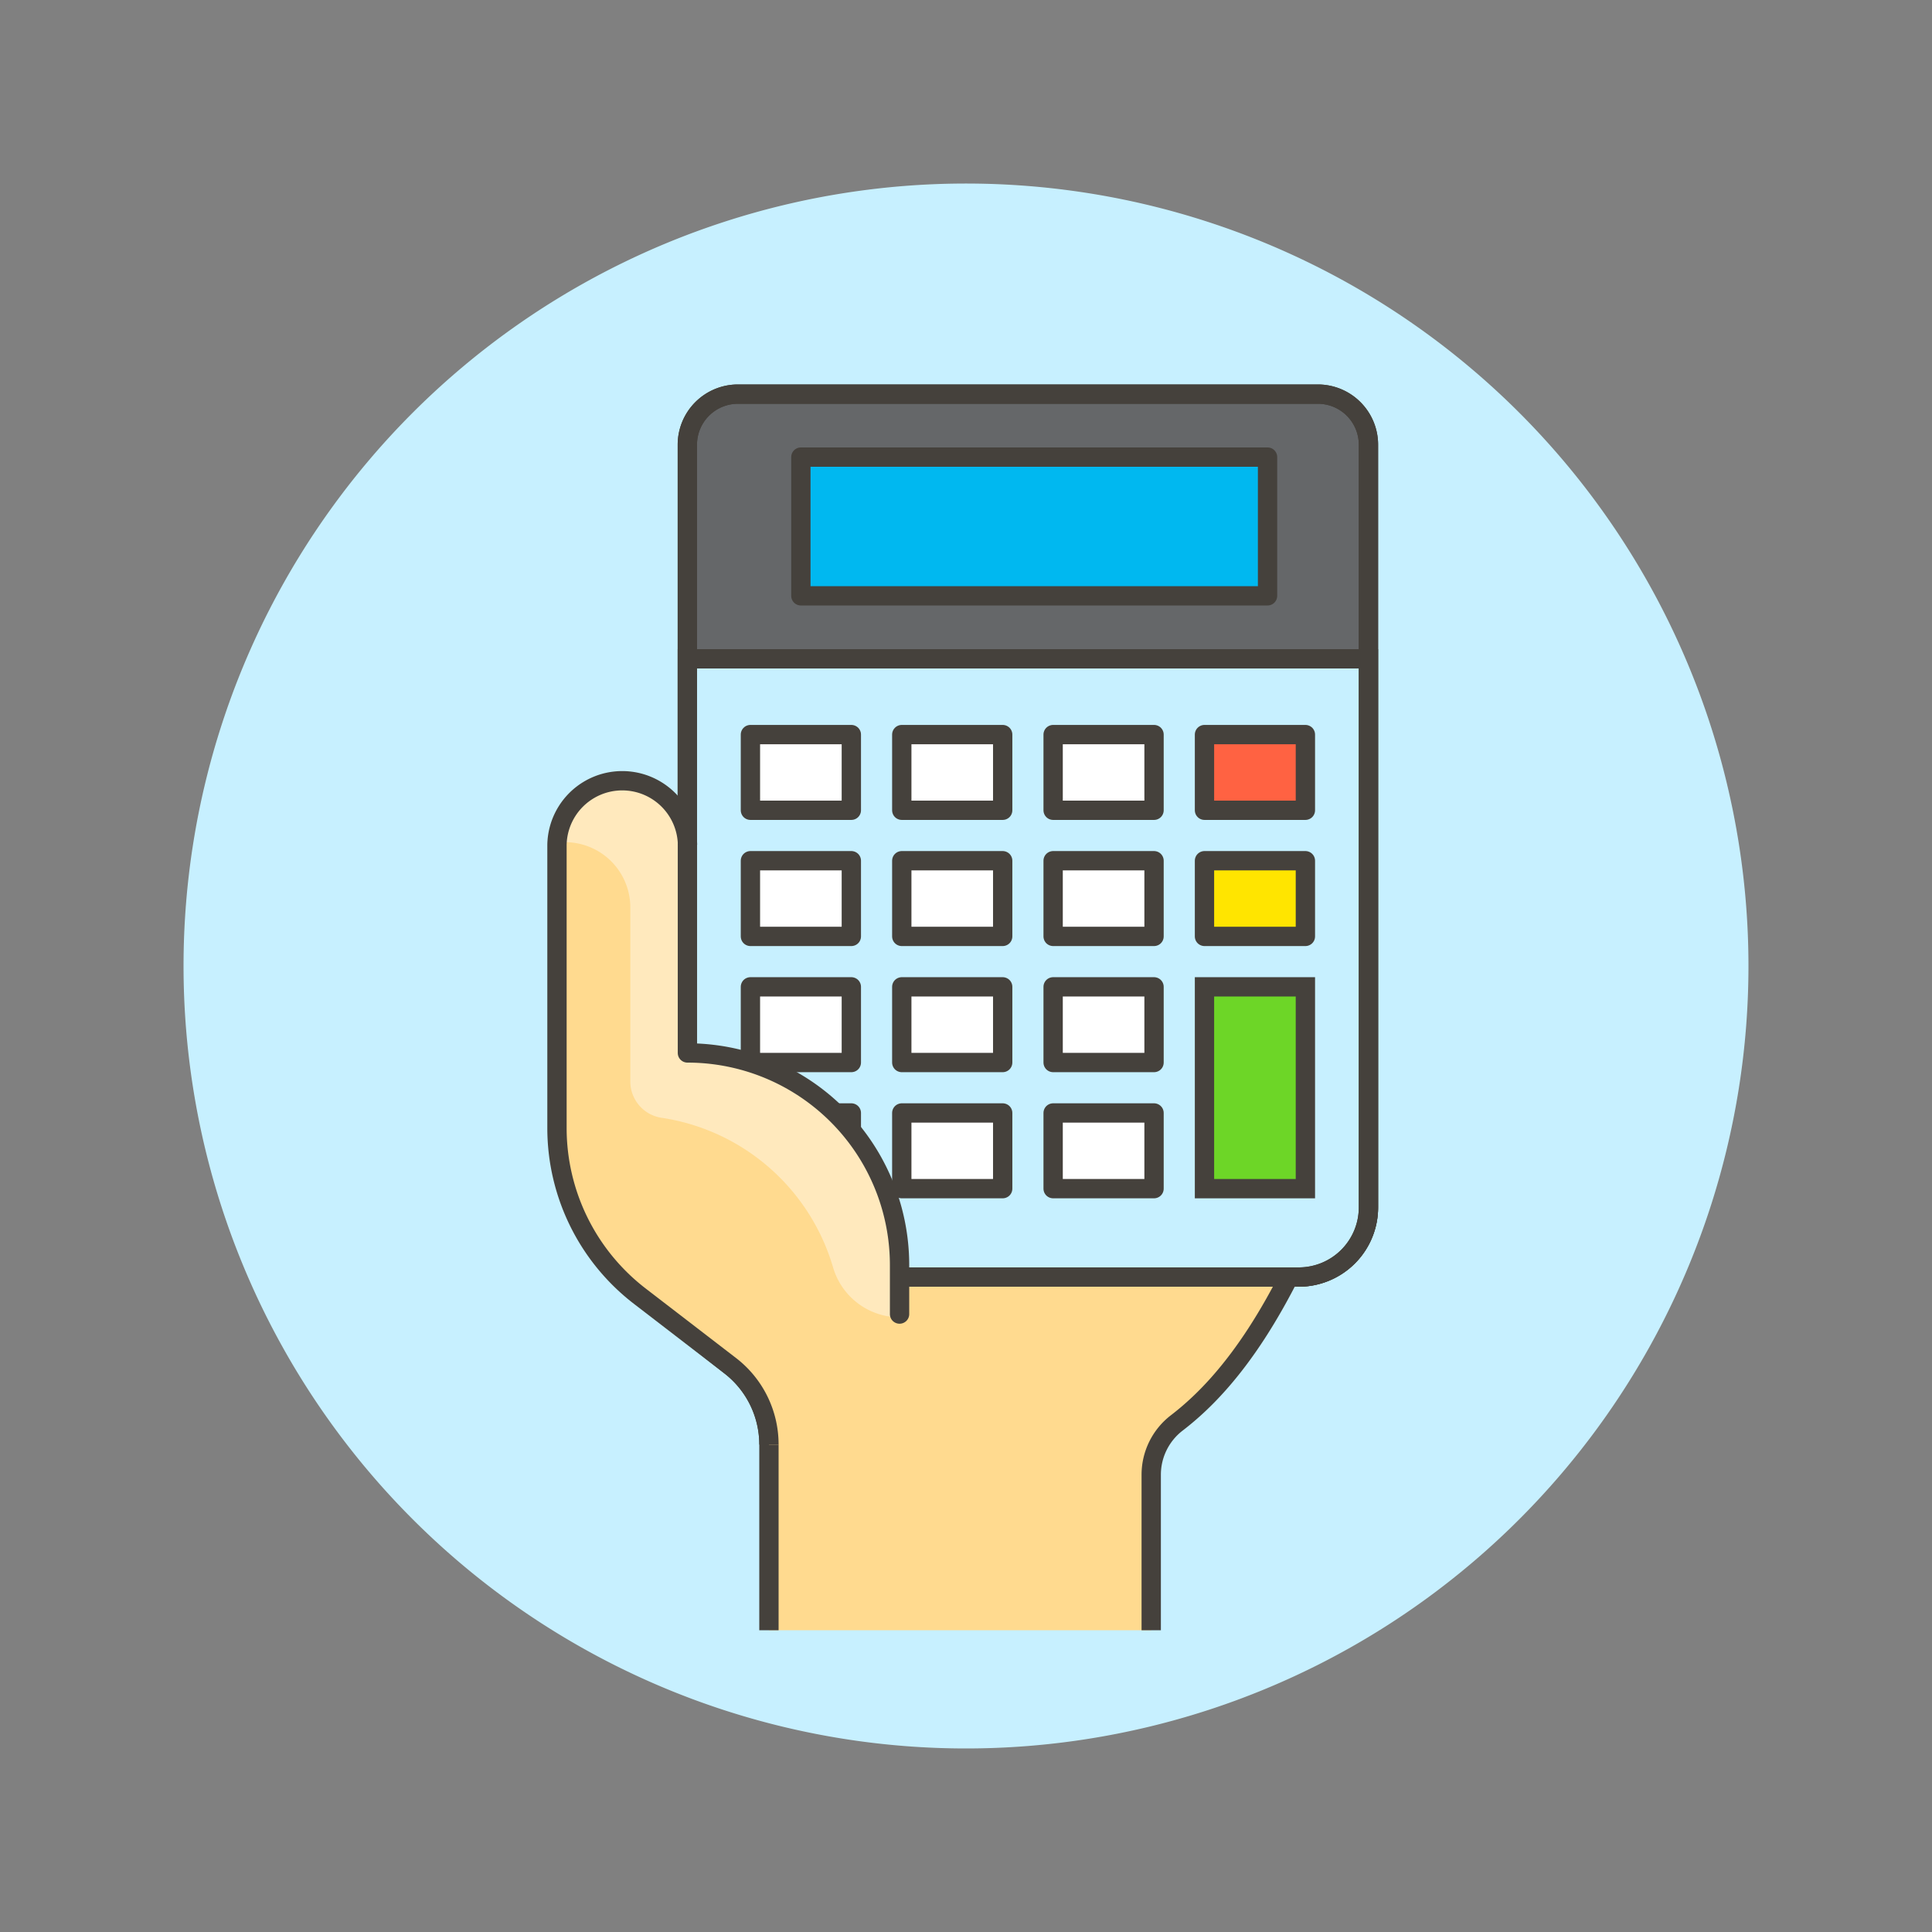 <svg xmlns="http://www.w3.org/2000/svg" version="1.1" xmlns:xlink="http://www.w3.org/1999/xlink" xmlns:svgjs="http://svgjs.com/svgjs" viewBox="0 0 160 160" width="160" height="160"><rect x="0" y="0" width="160" height="160" fill="#808080" stroke="none"/><g transform="matrix(1.6,0,0,1.6,0,0)"><path d="M10.000 50.000 A40.000 40.000 0 1 0 90.000 50.000 A40.000 40.000 0 1 0 10.000 50.000 Z" fill="#c7f0ff" stroke="#c7f0ff" stroke-miterlimit="10"></path><path d="M59.587,84.38V76.332a3.382,3.382,0,0,1,1.324-2.683c3.063-2.348,5.43-6.188,7.61-11.546V47.744l-32.94-5.7v26.9L37.8,70.693A5.147,5.147,0,0,1,39.8,74.772h0V84.38" fill="#ffda8f" stroke="#45413c" stroke-miterlimit="10"></path><path d="M68.22,20.4a2.619,2.619,0,0,1,2.611,2.612V62.5a3.611,3.611,0,0,1-3.6,3.6H39.177a3.611,3.611,0,0,1-3.6-3.6V23.007A2.619,2.619,0,0,1,38.189,20.4Z" fill="#656769" stroke="#45413c" stroke-linecap="round" stroke-linejoin="round"></path><path d="M70.831,62.5a3.6,3.6,0,0,1-3.6,3.6H39.177a3.6,3.6,0,0,1-3.6-3.6V34.1H70.831Z" fill="#c7f0ff" stroke="#45413c" stroke-miterlimit="10"></path><path d="M41.453 23.659 L65.608 23.659 L65.608 30.840 L41.453 30.840 Z" fill="#00b8f0"></path><path d="M41.453 23.659 L65.608 23.659 L65.608 30.840 L41.453 30.840 Z" fill="none" stroke="#45413c" stroke-linecap="round" stroke-linejoin="round"></path><path d="M38.842 38.022 L44.065 38.022 L44.065 41.939 L38.842 41.939 Z" fill="#ffffff" stroke="#45413c" stroke-linecap="round" stroke-linejoin="round"></path><path d="M38.842 44.551 L44.065 44.551 L44.065 48.468 L38.842 48.468 Z" fill="#ffffff" stroke="#45413c" stroke-linecap="round" stroke-linejoin="round"></path><path d="M38.842 51.079 L44.065 51.079 L44.065 54.996 L38.842 54.996 Z" fill="#ffffff" stroke="#45413c" stroke-linecap="round" stroke-linejoin="round"></path><path d="M38.842 57.607 L44.065 57.607 L44.065 61.524 L38.842 61.524 Z" fill="#ffffff" stroke="#45413c" stroke-linecap="round" stroke-linejoin="round"></path><path d="M46.676 38.022 L51.899 38.022 L51.899 41.939 L46.676 41.939 Z" fill="#ffffff" stroke="#45413c" stroke-linecap="round" stroke-linejoin="round"></path><path d="M46.676 44.551 L51.899 44.551 L51.899 48.468 L46.676 48.468 Z" fill="#ffffff" stroke="#45413c" stroke-linecap="round" stroke-linejoin="round"></path><path d="M46.676 51.079 L51.899 51.079 L51.899 54.996 L46.676 54.996 Z" fill="#ffffff" stroke="#45413c" stroke-linecap="round" stroke-linejoin="round"></path><path d="M46.676 57.607 L51.899 57.607 L51.899 61.524 L46.676 61.524 Z" fill="#ffffff" stroke="#45413c" stroke-linecap="round" stroke-linejoin="round"></path><path d="M54.510 38.022 L59.733 38.022 L59.733 41.939 L54.510 41.939 Z" fill="#ffffff" stroke="#45413c" stroke-linecap="round" stroke-linejoin="round"></path><path d="M54.510 44.551 L59.733 44.551 L59.733 48.468 L54.510 48.468 Z" fill="#ffffff" stroke="#45413c" stroke-linecap="round" stroke-linejoin="round"></path><path d="M54.510 51.079 L59.733 51.079 L59.733 54.996 L54.510 54.996 Z" fill="#ffffff" stroke="#45413c" stroke-linecap="round" stroke-linejoin="round"></path><path d="M54.510 57.607 L59.733 57.607 L59.733 61.524 L54.510 61.524 Z" fill="#ffffff" stroke="#45413c" stroke-linecap="round" stroke-linejoin="round"></path><path d="M62.344 38.022 L67.567 38.022 L67.567 41.939 L62.344 41.939 Z" fill="#ff6242" stroke="#45413c" stroke-linecap="round" stroke-linejoin="round"></path><path d="M62.344 44.551 L67.567 44.551 L67.567 48.468 L62.344 48.468 Z" fill="#ffe500" stroke="#45413c" stroke-linecap="round" stroke-linejoin="round"></path><path d="M62.344 51.079 L67.567 51.079 L67.567 61.525 L62.344 61.525 Z" fill="#6dd627" stroke="#45413c" stroke-miterlimit="10"></path><path d="M68.22,20.4a2.619,2.619,0,0,1,2.611,2.612V62.5a3.611,3.611,0,0,1-3.6,3.6H39.177a3.611,3.611,0,0,1-3.6-3.6V23.007A2.619,2.619,0,0,1,38.189,20.4Z" fill="none" stroke="#45413c" stroke-linecap="round" stroke-linejoin="round"></path><path d="M70.792,66.27s-.046-.046-.138-.12" fill="#ffdcd1"></path><path d="M35.581,43.732a3.379,3.379,0,0,0-6.757,0V58.385a10.979,10.979,0,0,0,4.285,8.7L37.8,70.693A5.144,5.144,0,0,1,39.8,74.772h6.757V65.481A10.98,10.98,0,0,0,35.581,54.5V43.732" fill="#ffda8f"></path><path d="M46.561,68.182v-2.7A10.98,10.98,0,0,0,35.581,54.5V43.732a3.374,3.374,0,0,0-6.747-.1,3.5,3.5,0,0,1,.412-.041,3.378,3.378,0,0,1,3.379,3.378v9.013a1.9,1.9,0,0,0,1.621,1.875,10.942,10.942,0,0,1,8.875,7.748A3.586,3.586,0,0,0,46.561,68.182Z" fill="#ffe9bd"></path><path d="M46.561,68.015V65.481A10.98,10.98,0,0,0,35.581,54.5V43.732" fill="none" stroke="#45413c" stroke-linecap="round" stroke-linejoin="round"></path><path d="M39.8,74.772A5.144,5.144,0,0,0,37.8,70.693l-4.686-3.605a10.979,10.979,0,0,1-4.285-8.7V43.732a3.379,3.379,0,0,1,6.757,0" fill="none" stroke="#45413c" stroke-linejoin="round"></path></g></svg>